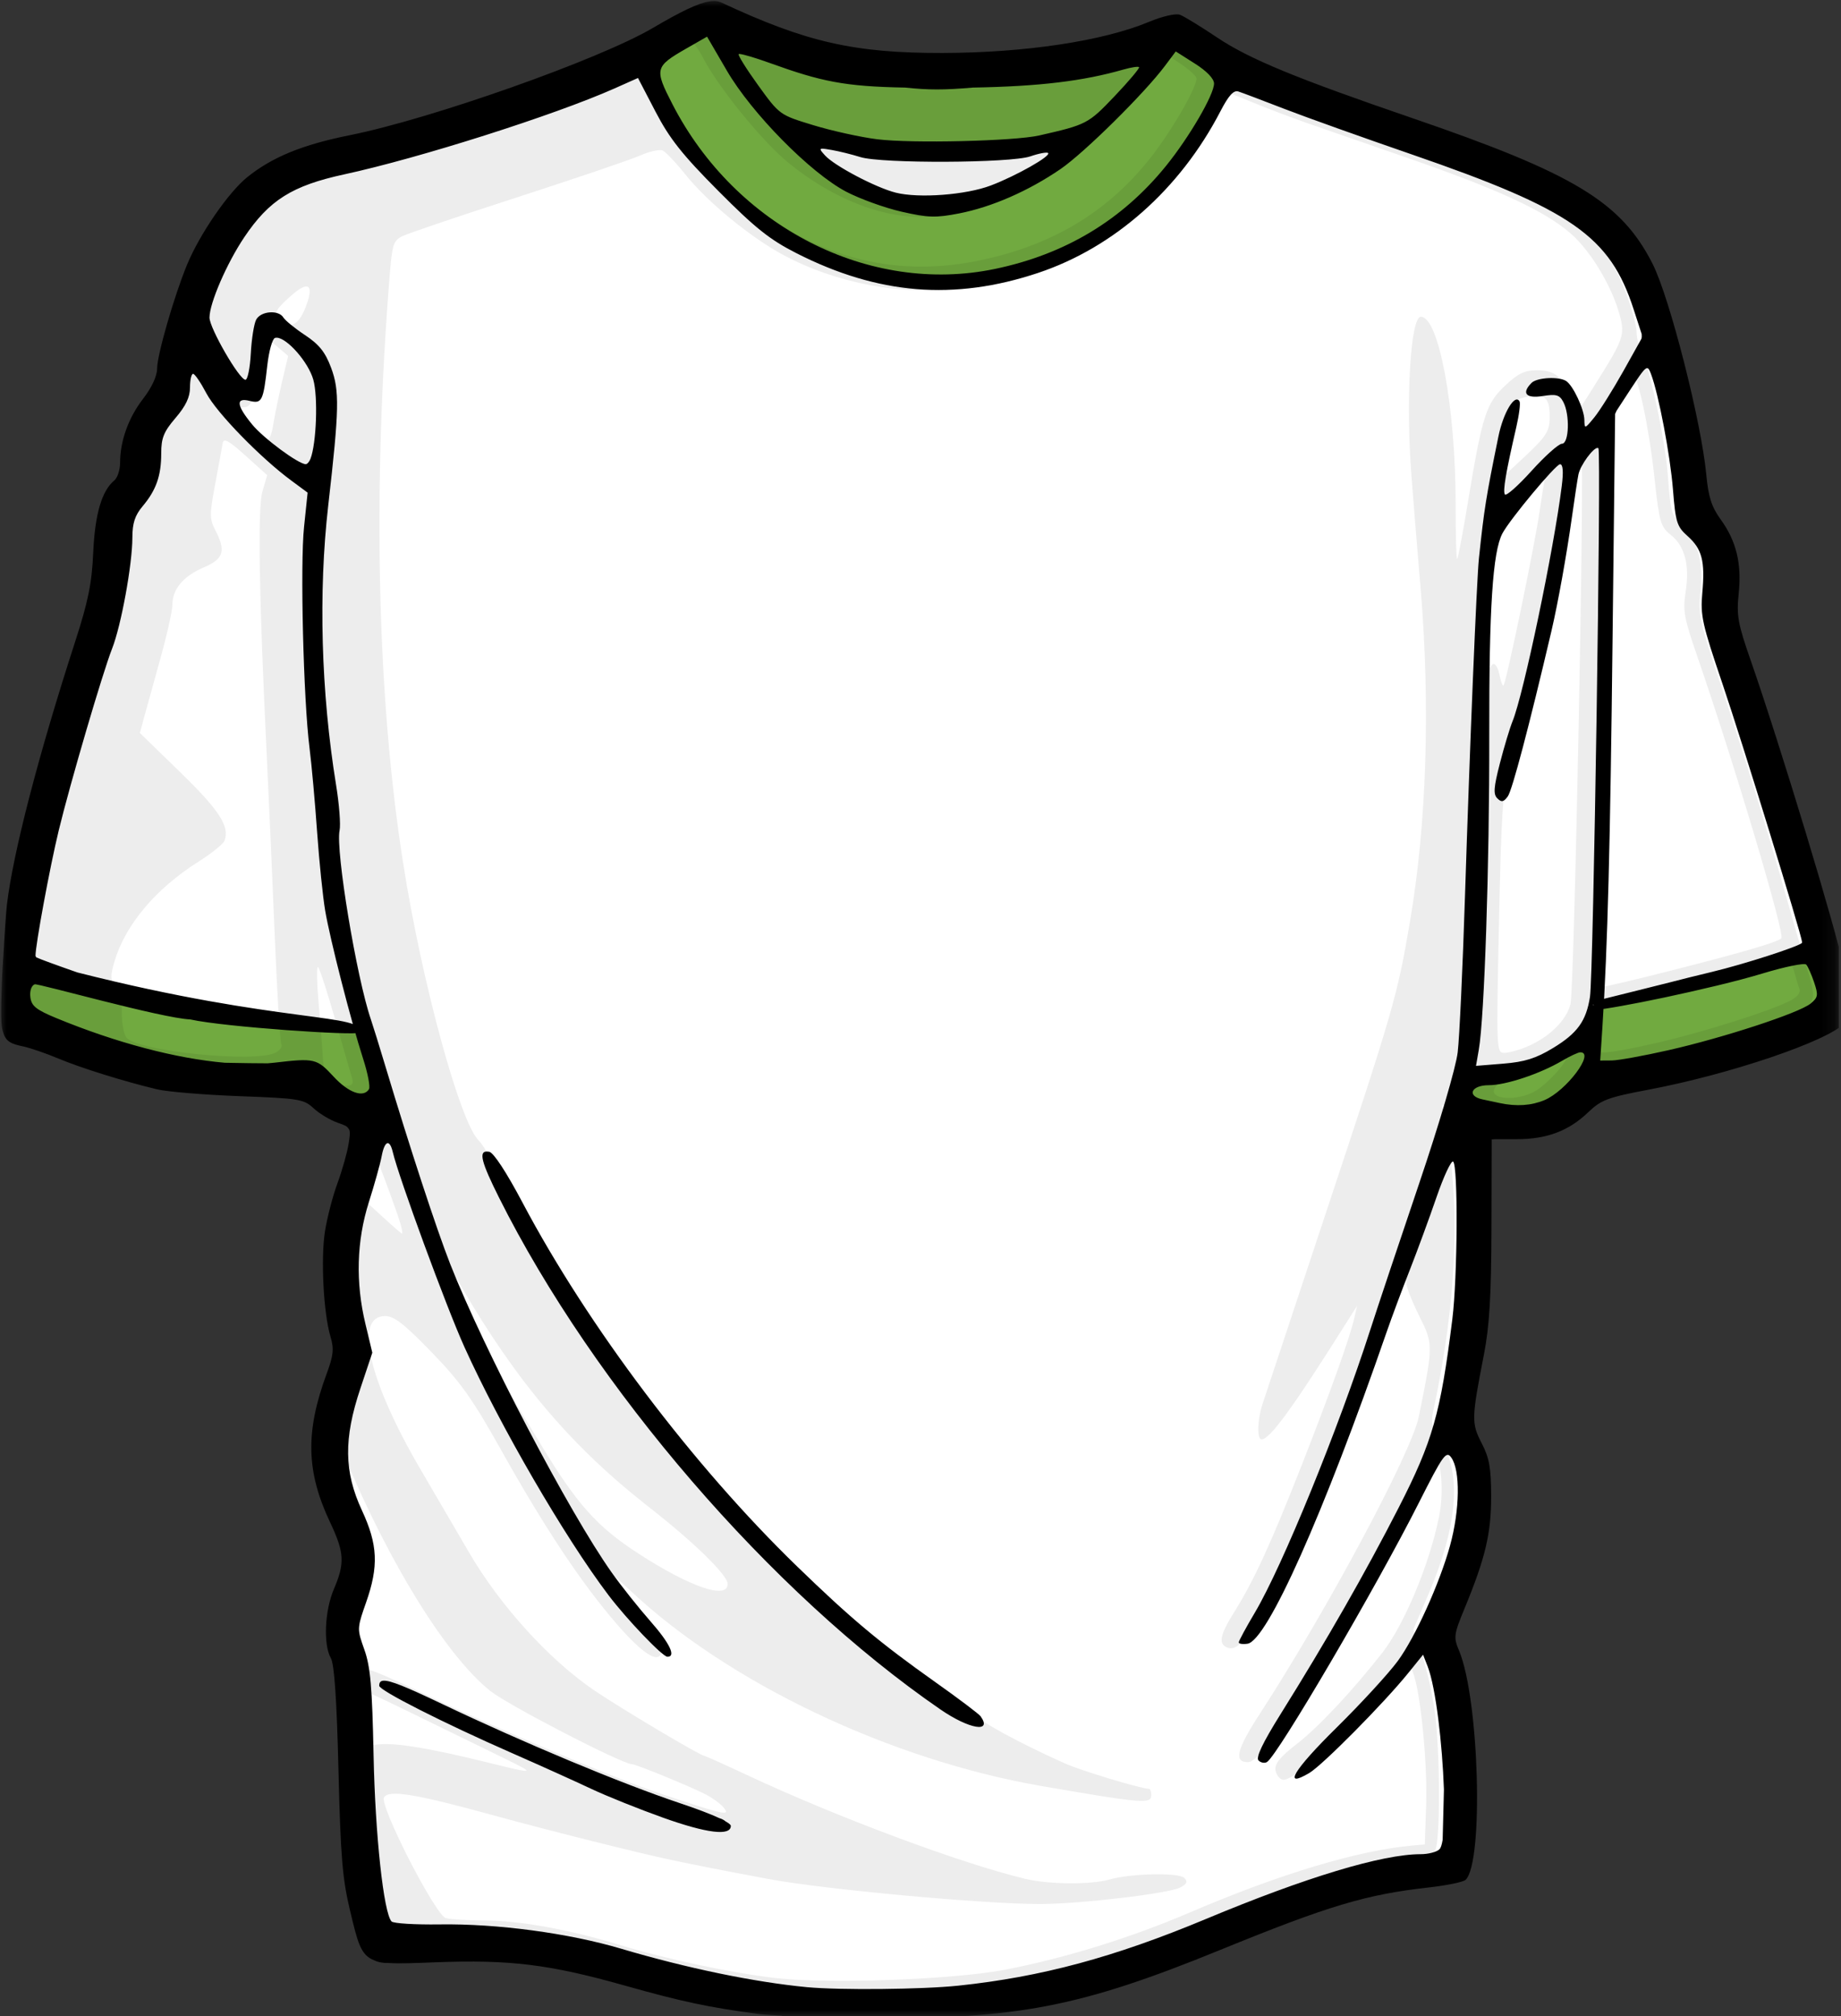 <svg width="137" height="150" viewBox="0 0 137 150" fill="none" xmlns="http://www.w3.org/2000/svg">
<rect x="0" y="0" width="137" height="150" fill="#333333" stroke="none"/>
<g clip-path="url(#clip0_685_1187)">
<mask id="mask0_685_1187" style="mask-type:luminance" maskUnits="userSpaceOnUse" x="0" y="0" width="137" height="150">
<path d="M136.848 0H0V150H136.848V0Z" fill="white"/>
</mask>
<g mask="url(#mask0_685_1187)">
<path fill-rule="evenodd" clip-rule="evenodd" d="M51.811 1.333L35.287 8.832L22.351 11.984L18.872 14.375L15.285 19.266L13.219 25.569L12.784 28.612L10.61 31.221V34.481L8.871 37.307L8.001 43.284L6.044 50.783L3.979 57.087L1.804 64.586L1.369 70.128L1.152 75.671L7.348 78.388L15.067 80.127L22.677 80.236L27.46 83.061L26.047 88.495L25.612 92.625L25.503 97.081L26.373 99.472L26.155 100.559L24.634 105.123L24.416 108.601L25.829 113.383L26.482 115.774L25.612 118.817L25.286 121.317L26.264 125.012L26.591 133.924L27.677 143.487L28.547 144.357L38.44 144.249L46.593 145.987L56.269 148.487L69.749 149.03L81.489 146.748L92.905 142.836L100.84 140.119L108.776 138.597C108.74 135.554 108.704 132.511 108.668 129.468L106.602 121.752L109.755 111.97L108.885 107.841L108.342 105.558L109.428 97.081C109.392 94.038 109.356 90.995 109.32 87.952L108.994 82.192L112.69 82.844L115.625 82.301L118.778 80.561L130.301 77.518L136.606 75.454L135.085 68.172L127.909 46.219L128.453 41.002L125.952 38.068L121.061 19.266L118.778 15.353L106.385 10.137L95.948 6.768L88.121 2.203L77.902 4.051L66.052 4.485L57.139 2.42L51.811 1.333Z" fill="white"/>
<path fill-rule="evenodd" clip-rule="evenodd" d="M1.386 72.485L27.084 76.711L28.667 82.303L0.97 76.787L1.386 72.485Z" fill="#71AA40"/>
<path fill-rule="evenodd" clip-rule="evenodd" d="M109.298 80.269C112.73 78.971 116.266 79.651 119.281 74.706L135.247 70.728C135.455 72.035 138.189 73.579 135.038 75.443C131.887 77.308 120.063 80.85 116.342 81.915C112.622 82.979 113.424 82.414 112.174 82.727C110.924 83.041 109.329 83.192 108.485 82.276L109.298 80.269Z" fill="#71AA40"/>
<path fill-rule="evenodd" clip-rule="evenodd" d="M52.472 2.062C52.854 2.059 53.27 2.061 53.724 2.067C60.161 2.053 63.194 6.71 85.342 3.358C91.692 3.816 92.442 2.692 91.824 4.815C88.17 10.437 89.767 12.123 83.154 16.87C80.628 19.24 76.8 20.108 73.816 20.555C71.166 22.044 66.452 20.916 64.729 19.868C58.511 17.995 55.232 15.704 51.161 11.561L48.243 4.212C48.822 3.125 46.749 2.102 52.472 2.062ZM60.872 10.192C60.278 10.252 60.017 10.48 60.289 10.978C61.38 12.97 66.817 14.899 69.929 14.976C73.041 15.052 78.965 12.655 78.965 11.436C78.965 10.217 72.875 11.471 69.763 11.395C67.428 11.337 62.653 10.011 60.872 10.192Z" fill="#71AA40"/>
<path d="M51.778 1.851C51.165 1.848 48.615 3.192 47.413 4.151C46.732 4.694 39.608 7.409 34.713 8.991C29.176 10.781 27.588 11.218 24.62 11.78C19.973 12.661 17.325 14.699 15.182 19.039C14.576 20.268 13.855 22.236 13.584 23.414C13.313 24.592 12.962 25.689 12.805 25.849C12.649 26.009 12.522 26.707 12.522 27.405C12.522 28.625 12.392 28.886 10.534 31.403C10.273 31.758 9.949 32.957 9.815 34.074C9.637 35.548 9.38 36.315 8.865 36.863C8.269 37.497 8.109 38.123 7.874 40.766C7.571 44.177 7.428 44.764 5.338 51.409C3.729 56.524 2.411 61.567 1.533 65.937C0.862 69.276 0.306 74.204 0.513 75.012C0.584 75.291 1.217 75.73 1.916 75.984L4.901 77.069C10.172 78.985 11.86 79.31 17.2 79.433L22.337 79.552L23.411 80.625C24.347 81.561 24.671 81.698 26.001 81.698C26.837 81.698 27.523 81.796 27.522 81.922C27.521 82.54 25.885 88.656 25.54 89.333C24.918 90.556 24.694 94.438 25.104 96.84C25.654 100.059 25.583 101.158 24.626 104.327C23.611 107.687 23.71 108.796 25.357 112.547C26.455 115.046 26.521 116.279 25.682 118.407C24.983 120.18 24.897 121.817 25.452 122.789C25.712 123.244 25.891 125.838 26.018 130.949C26.206 138.524 26.755 142.821 27.646 143.738C27.942 144.043 28.452 144.071 29.84 143.85C31.883 143.524 38.724 143.876 41.136 144.433C41.979 144.628 44.325 145.248 46.345 145.807C50.025 146.827 55.369 147.955 57.664 148.195C58.338 148.266 61.855 148.287 65.474 148.243C70.805 148.176 72.663 148.032 75.266 147.493C80.708 146.369 83.433 145.504 89.364 143.007C95.888 140.259 100.666 138.804 104.429 138.419C105.967 138.262 106.583 138.064 106.8 137.659C107.19 136.93 107.175 130.384 106.777 127.376C106.602 126.059 106.17 124.138 105.815 123.107L105.172 121.238L106.299 118.608C108.475 113.543 108.793 109.544 107.201 107.199C106.608 106.325 106.474 105.846 106.629 105.123C108.433 96.726 108.719 89.678 107.514 83.259L107.319 82.227L109.425 82.463C113.229 82.893 114.851 82.461 116.692 80.523C117.353 79.827 117.953 79.546 119.14 79.385C122.882 78.879 127.801 77.603 131.734 76.113C135.388 74.729 135.322 74.844 134.341 71.608C134.008 70.51 133.309 68.093 132.79 66.243C131.537 61.779 129.73 55.956 127.858 50.358C126.488 46.26 126.351 45.61 126.531 44.055C126.787 41.848 126.319 40.101 125.204 39.108C124.399 38.391 124.313 38.112 124.124 35.464C123.932 32.753 122.746 27.226 122.089 26.001C121.924 25.692 121.789 25.096 121.789 24.674C121.789 24.252 121.418 22.914 120.969 21.703C119.73 18.362 117.394 16.013 113.389 14.079C111.694 13.26 108.447 11.957 106.175 11.178C93.832 6.947 91.363 5.939 88.267 3.884C86.82 2.924 86.379 2.766 85.854 3.017C83.095 4.341 75.176 5.517 69.013 5.517C62.842 5.517 58.514 4.665 53.996 2.564C53.154 2.172 52.154 1.852 51.778 1.85V1.851ZM51.365 3.072C51.542 3.072 51.962 3.608 52.297 4.263C53.4 6.424 56.658 10.448 58.602 12.052C62.41 15.191 66.857 16.68 70.276 15.955C73.969 15.171 77.18 13.534 80.416 10.79C82.016 9.433 85.038 6.083 86.008 4.599L86.503 3.85L87.771 4.687C88.469 5.149 89.039 5.666 89.039 5.837C89.039 6.565 87.119 9.853 85.536 11.839C82.292 15.909 78.058 18.383 72.511 19.451C65.784 20.747 59.536 18.768 54.19 13.644C51.325 10.896 48.333 6.533 48.333 5.1C48.333 4.67 50.722 3.072 51.365 3.072L51.365 3.072ZM91.009 6.739C91.056 6.739 92.044 7.134 93.203 7.612C94.363 8.089 96.14 8.764 97.15 9.115L104.765 11.757C111.568 14.116 114.995 15.709 116.916 17.399C118.401 18.706 119.976 21.349 120.544 23.484C120.932 24.944 120.815 25.263 118.615 28.75L117.376 30.713L116.952 29.663C116.29 28.027 115.703 27.547 114.391 27.547C113.452 27.547 112.973 27.777 111.996 28.697C110.589 30.022 110.301 30.922 109.242 37.334C108.867 39.606 108.505 41.521 108.44 41.591C108.374 41.661 108.322 39.832 108.322 37.523C108.322 30.295 107.071 23.567 105.732 23.567C104.966 23.567 104.599 29.748 105.031 35.347C105.211 37.689 105.407 40.107 105.715 43.761C106.446 52.458 106.166 61.284 104.93 68.537C103.976 74.138 103.734 74.989 98.518 90.69C96.165 97.773 94.103 103.993 93.935 104.51C93.567 105.646 93.532 107.087 93.876 107.087C94.506 107.087 96.197 104.757 100.317 98.213L100.99 97.146L100.783 98.06C100.446 99.533 99.028 103.497 96.902 108.921C94.621 114.739 93.316 117.59 91.888 119.864C90.771 121.643 90.637 122.31 91.346 122.582C92.177 122.901 93.044 121.712 95.174 117.335C97.588 112.373 99.195 108.321 102.641 98.519C103.204 96.921 103.761 95.376 103.88 95.082C104.141 94.439 104.647 94.669 104.647 95.43C104.647 95.73 105.083 96.844 105.614 97.907C106.663 100.004 106.663 100.062 105.579 105.407C105.04 108.064 98.742 119.823 93.728 127.541C92.025 130.163 91.798 131.102 92.867 131.102C93.291 131.102 94.001 130.313 95.204 128.501C97.684 124.761 101.926 117.418 104.423 112.541C105.607 110.227 106.684 108.399 106.812 108.478C107.288 108.773 107.44 111.096 107.095 112.812C106.373 116.399 104.495 120.89 102.842 122.995C100.587 125.866 98.086 128.527 96.483 129.764C95.274 130.696 94.848 131.223 94.914 131.686C94.965 132.036 95.216 132.363 95.469 132.411C96.168 132.544 99.613 129.512 102.346 126.361L104.789 123.543L105.143 124.416C105.707 125.827 106.238 131.176 106.128 134.316L106.027 137.223L105.108 137.305C101.074 137.664 95.22 139.423 88.579 142.27C84.15 144.168 79.316 145.669 74.794 146.544C71.023 147.274 61.806 147.615 57.818 147.175C54.605 146.821 49.623 145.771 46.191 144.722C42.358 143.55 38.671 142.882 35.981 142.876C34.779 142.875 33.516 142.796 33.179 142.706C32.403 142.496 28.212 134.311 28.578 133.72C28.937 133.138 30.905 133.459 36.7 135.052C40.841 136.19 47.503 137.862 50.014 138.39C52.081 138.824 53.634 139.129 57.21 139.799C61.318 140.569 73.229 141.663 77.407 141.656C80.393 141.652 86.998 140.872 87.836 140.424C88.33 140.159 88.405 139.984 88.136 139.716C87.724 139.304 84.159 139.376 82.58 139.829C81.176 140.231 78.044 140.205 76.262 139.775C71.455 138.616 62.265 135.185 55.571 132.051C53.914 131.276 52.503 130.642 52.433 130.642C52.152 130.642 46.295 127.164 44.246 125.778C40.886 123.507 37.205 119.452 34.902 115.495C33.826 113.646 32.214 110.889 31.322 109.369C27.434 102.748 26.312 97.912 28.661 97.912C29.325 97.912 30.073 98.492 32.112 100.595C34.271 102.821 35.151 104.061 37.279 107.859C40.543 113.683 43.261 117.775 45.856 120.778C48.033 123.298 49.254 123.955 49.254 122.606C49.254 122.199 48.956 121.606 48.599 121.285C47.807 120.574 45.272 117.316 45.272 117.01C45.272 116.889 45.992 117.473 46.876 118.307C54.177 125.2 66.269 130.946 77.561 132.889C85.096 134.185 85.671 134.229 85.671 133.549C85.671 133.296 85.6 133.089 85.512 133.089C84.947 133.089 80.431 131.729 79.272 131.208C75.715 129.612 72.918 128.079 72.358 127.423C72.021 127.028 70.782 126.06 69.603 125.271C58.434 117.788 45.192 102.567 38.217 89.192C37.164 87.172 36.001 85.222 35.627 84.858C34.233 83.495 31.401 73.12 30.006 64.256C28.063 51.908 27.71 36.548 28.997 20.518C29.187 18.155 29.273 17.894 29.971 17.558C30.392 17.356 34.243 16.052 38.535 14.663C42.828 13.274 46.914 11.887 47.614 11.579C48.313 11.271 49.074 11.095 49.301 11.19C49.527 11.285 50.303 12.107 51.029 13.012C52.634 15.013 55.817 17.631 58.231 18.938C62.199 21.085 67.182 22.023 71.503 21.432C79.458 20.343 85.359 16.31 89.547 9.109C90.305 7.805 90.964 6.738 91.01 6.739L91.009 6.739ZM22.715 21.32C23.144 21.245 23.164 21.783 22.727 22.895C22.187 24.269 21.477 24.552 20.757 23.685C20.403 23.258 20.508 23.053 21.518 22.128C22.055 21.636 22.458 21.366 22.715 21.32ZM19.589 25.094C19.724 25.094 20.197 25.41 20.639 25.79L21.441 26.48L20.975 28.466C20.719 29.559 20.433 30.966 20.332 31.597C20.232 32.228 20.041 32.747 19.913 32.747C19.625 32.747 17.725 30.807 17.725 30.512C17.725 30.394 17.915 30.3 18.15 30.3C18.732 30.3 18.964 29.591 19.17 27.163C19.267 26.028 19.454 25.094 19.589 25.094ZM121.476 27.848C121.877 27.848 122.71 31.759 123.122 35.572C123.476 38.849 123.575 39.197 124.319 39.782C125.373 40.61 125.753 42.042 125.44 44.021C125.22 45.413 125.32 45.977 126.271 48.732C129.053 56.785 132.854 69.534 132.559 69.812C132.246 70.107 129.636 70.867 124.26 72.235C121.665 72.895 119.359 73.438 119.134 73.438C118.634 73.438 118.611 71.903 119.016 65.584C119.176 63.089 119.378 54.193 119.464 45.82L119.624 30.596L120.426 29.222C120.869 28.466 121.342 27.848 121.476 27.848V27.848ZM114.351 29.439C115.135 29.445 115.355 29.927 115.318 31.214C115.292 32.121 114.983 32.566 113.318 34.109L111.354 35.931L111.548 34.569C111.656 33.819 111.853 32.792 111.991 32.287C112.129 31.783 112.327 30.997 112.428 30.542C112.572 29.886 112.84 29.668 113.714 29.504C113.958 29.459 114.169 29.438 114.351 29.439ZM16.733 32.777C16.947 32.775 17.392 33.112 18.267 33.897L19.883 35.348L19.529 36.568C19.165 37.836 19.27 44.244 19.848 56.149C20.003 59.346 20.275 65.444 20.449 69.699C20.623 73.953 20.844 77.558 20.939 77.712C21.034 77.865 20.839 78.136 20.508 78.313C19.042 79.098 10.257 78.215 9.413 77.199C9.215 76.96 9.059 76.12 9.065 75.33C9.071 74.467 8.885 73.676 8.605 73.355C8.208 72.898 8.196 72.627 8.522 71.521C9.322 68.809 11.589 66.118 14.757 64.115C15.735 63.497 16.611 62.794 16.704 62.553C17.108 61.498 16.348 60.311 13.442 57.482L10.41 54.534L10.728 53.354C10.904 52.705 11.448 50.739 11.938 48.985C12.427 47.232 12.828 45.438 12.828 44.999C12.828 43.834 13.636 42.869 15.158 42.217C16.654 41.575 16.829 41.005 16.02 39.439C15.587 38.603 15.59 38.274 16.014 36.014C16.272 34.638 16.521 33.274 16.568 32.983C16.589 32.852 16.636 32.778 16.733 32.777ZM117.618 33.709C117.638 33.708 117.661 33.715 117.677 33.732C117.938 33.992 117.156 73.627 116.869 74.712C116.542 75.947 115.265 77.189 113.601 77.884C113.011 78.13 112.264 78.332 111.938 78.332C111.357 78.332 111.347 78.1 111.548 68.615C111.724 60.347 111.845 58.563 112.362 56.61C113.293 53.093 113.704 51.419 114.126 49.416C114.339 48.407 114.618 47.168 114.752 46.663C114.885 46.158 115.223 44.441 115.5 42.842C115.779 41.244 116.138 39.355 116.297 38.65C116.455 37.944 116.586 36.944 116.586 36.421C116.586 35.565 117.31 33.718 117.618 33.709V33.709ZM115.123 34.734L114.952 35.654C114.857 36.159 114.692 37.191 114.586 37.948C114.237 40.429 112.092 50.795 111.884 51.002C111.819 51.068 111.682 50.699 111.578 50.177C111.473 49.655 111.25 49.312 111.082 49.416C110.915 49.52 110.648 50.045 110.492 50.584C110.118 51.879 110.077 45.447 110.439 42.323C110.662 40.401 110.869 39.87 112.073 38.19C112.833 37.13 113.832 35.922 114.291 35.501L115.123 34.734ZM132.966 71.704C133.237 71.684 133.422 71.889 133.533 72.329C133.636 72.74 133.799 73.281 133.898 73.538C134.016 73.847 133.776 74.161 133.191 74.464C131.725 75.221 126.735 76.796 123.316 77.582C119.63 78.43 118.42 78.513 118.42 77.913C118.42 77.684 118.505 76.88 118.609 76.126C118.778 74.892 118.864 74.77 119.511 74.894C120.18 75.022 123.824 74.354 125.917 73.721C126.422 73.568 128.077 73.093 129.592 72.659C131.107 72.226 132.573 71.801 132.848 71.722C132.89 71.71 132.927 71.707 132.966 71.704ZM23.653 71.946C23.66 71.943 23.664 71.945 23.671 71.952C23.789 72.061 24.369 73.847 24.963 75.926C25.556 78.004 26.119 79.947 26.207 80.242C26.322 80.623 26.196 80.779 25.777 80.779C24.689 80.779 24.098 80.055 24.019 78.621C23.978 77.873 23.835 76.019 23.701 74.505C23.575 73.085 23.558 71.988 23.653 71.946ZM116.444 78.579C116.535 78.566 116.586 78.576 116.586 78.615C116.586 79.105 115.009 80.788 114.114 81.25C113.079 81.785 111.504 81.836 111.2 81.344C110.959 80.955 111.862 80.165 112.551 80.165C112.793 80.165 113.798 79.753 114.787 79.252C115.528 78.875 116.17 78.619 116.444 78.579ZM27.806 85.849C27.88 85.856 27.955 86.018 28.066 86.285C28.558 87.475 29.602 90.34 29.817 91.103C29.924 91.481 29.965 91.787 29.912 91.781C29.858 91.774 29.151 91.156 28.337 90.407L26.856 89.045L27.305 87.282C27.566 86.253 27.682 85.839 27.806 85.849ZM32.891 93.526C33.007 93.566 33.55 94.383 34.265 95.613C38.458 102.831 42.557 107.653 48.333 112.158C51.635 114.733 54.149 117.189 54.149 117.842C54.149 119.031 51.379 118.088 47.501 115.578C44.415 113.58 42.918 111.896 40.181 107.359C38.822 105.106 37.129 102.326 36.424 101.179C35.183 99.164 33.325 95.196 32.885 93.627C32.863 93.547 32.864 93.517 32.891 93.526ZM25.046 106.934L25.624 108.314C29.015 116.411 33.242 123.218 36.483 125.802C37.817 126.866 46.307 131.253 47.036 131.256C47.34 131.258 51.376 132.913 52.516 133.503C53.016 133.761 53.606 134.189 53.825 134.452C54.4 135.144 53.956 135.045 49.254 133.479C45.627 132.272 37.188 128.713 31.575 126.02C29.514 125.031 27.643 124.222 27.417 124.222C27.191 124.222 26.749 123.458 26.432 122.524C25.856 120.83 25.853 120.821 26.532 118.927C27.476 116.296 27.414 114.624 26.284 112.212C25.774 111.121 25.291 109.492 25.205 108.585L25.046 106.934ZM27.016 125.749C27.091 125.749 28.923 126.615 31.086 127.672L37.315 130.714C39.968 132.009 39.924 132.025 36.241 131.115C32.094 130.09 29.556 129.662 28.243 129.776L27.063 129.883L26.969 127.813C26.919 126.677 26.941 125.749 27.016 125.749Z" fill="black" fill-opacity="0.071"/>
<path d="M53.2 0.078C53.136 0.075 53.07 0.079 53 0.084H52.988C52.934 0.083 52.871 0.095 52.805 0.107C52.798 0.109 52.789 0.106 52.782 0.107C51.94 0.24 50.688 0.844 48.57 2.088C44.589 4.428 32.102 8.842 26.025 10.06C22.514 10.764 20.264 11.684 18.41 13.173C16.995 14.31 14.858 17.415 13.915 19.706C12.947 22.057 11.691 26.421 11.691 27.424C11.691 27.98 11.291 28.837 10.647 29.671C9.558 31.081 8.939 32.805 8.937 34.429C8.936 34.955 8.743 35.547 8.506 35.744C7.571 36.519 7.064 38.256 6.937 41.115C6.835 43.413 6.556 44.768 5.586 47.76C2.861 56.171 0.972 63.455 0.519 67.278C0.455 67.821 0.354 69.246 0.266 70.827C0.262 70.896 0.258 70.957 0.254 71.027C0.208 71.719 0.164 72.407 0.142 73.038C0.115 73.766 0.103 74.335 0.094 74.819C0.076 75.919 0.111 76.481 0.236 76.805C0.238 76.813 0.24 76.822 0.242 76.829C0.443 77.51 0.875 77.674 1.687 77.843C2.223 77.955 3.416 78.364 4.341 78.752C6.061 79.47 9.225 80.455 11.691 81.045C12.449 81.226 15.199 81.455 17.808 81.552C22.243 81.716 22.606 81.774 23.329 82.448C23.755 82.845 24.562 83.332 25.122 83.527C25.423 83.632 25.634 83.706 25.777 83.799L25.783 83.804C25.87 83.871 25.935 83.953 25.989 84.046C26.07 84.25 26.029 84.555 25.942 85.096C25.835 85.764 25.461 87.088 25.111 88.038C24.76 88.987 24.346 90.59 24.185 91.599C23.862 93.613 24.072 97.694 24.591 99.435C24.864 100.35 24.816 100.831 24.314 102.189C22.71 106.536 22.781 109.492 24.574 113.279C25.625 115.501 25.67 116.304 24.851 118.215C24.161 119.824 24.049 122.356 24.621 123.362C24.88 123.818 25.06 126.458 25.187 131.676C25.345 138.131 25.477 139.772 26.06 142.189C26.612 144.476 26.817 145.458 27.848 145.844L27.865 145.85C28.157 145.995 28.507 146.053 28.939 146.045C29.745 146.099 30.839 146.051 32.401 145.992C37.951 145.781 40.892 146.144 46.499 147.725C50.737 148.92 52.707 149.336 56.373 149.83C56.72 149.876 57.357 149.924 58.149 149.965C58.342 150.007 58.479 150.047 58.503 150.072C58.602 150.171 60.654 150.176 63.304 150.131H63.375C63.847 150.138 64.322 150.139 64.791 150.142C75.724 150.219 80.44 149.301 90.803 145.072C98.871 141.78 101.655 140.946 106.311 140.426C107.663 140.275 108.907 140.018 109.071 139.853C110.423 138.502 110.074 126.39 108.582 122.819C108.155 121.798 108.18 121.621 109.001 119.63C110.536 115.908 110.967 114.085 110.965 111.333C110.963 109.224 110.832 108.476 110.263 107.377C109.49 105.884 109.498 105.536 110.428 100.779C110.836 98.695 110.974 96.409 110.989 91.387L111.006 84.771L111.301 84.753H112.882C115.116 84.753 116.738 84.141 118.196 82.743C119.148 81.832 119.651 81.641 122.686 81.069C128.732 79.927 136.025 77.454 137.267 76.121C137.418 75.959 137.529 75.826 137.603 75.667L137.609 75.656C137.729 75.475 137.786 75.295 137.786 75.113C137.786 74.967 137.72 74.613 137.615 74.141C137.533 73.627 137.402 72.959 137.214 72.018C136.655 69.218 132.456 55.371 130.26 49.076C129.326 46.403 129.217 45.78 129.386 44.165C129.621 41.93 129.211 40.253 128.042 38.64C127.367 37.709 127.13 36.963 126.974 35.303C126.602 31.355 124.25 22.129 122.974 19.619C120.643 15.032 117.16 12.92 105.095 8.787C96.448 5.825 92.965 4.39 90.585 2.797C89.36 1.977 88.11 1.21 87.806 1.099C87.49 0.982 86.509 1.208 85.512 1.623C82.074 3.056 76.294 3.927 70.146 3.941C63.577 3.955 59.987 3.138 53.712 0.202C53.56 0.131 53.392 0.088 53.199 0.079L53.2 0.078ZM52.61 2.731C52.613 2.732 52.614 2.73 52.616 2.731C52.618 2.732 52.62 2.736 52.622 2.737L54.085 5.248C55.933 8.428 60.305 12.861 62.962 14.258C63.976 14.79 65.834 15.464 67.092 15.75C69.072 16.2 69.644 16.215 71.368 15.879C73.795 15.407 76.519 14.219 78.912 12.583C80.685 11.372 85.181 6.927 86.705 4.883L87.495 3.827L88.917 4.73C89.799 5.287 90.344 5.855 90.344 6.215C90.344 7.048 88.498 10.214 86.763 12.353C83.508 16.369 79.278 18.916 74.046 20.007C64.679 21.96 54.736 16.882 50.038 7.748C48.689 5.126 48.73 4.958 51.053 3.621L52.61 2.731L52.61 2.731ZM55.041 4.016C55.304 4.032 56.233 4.308 57.288 4.688C61.094 6.061 62.826 6.436 67.357 6.516C69.116 6.7 70.242 6.7 72.4 6.516C77.372 6.427 80.609 6.031 83.608 5.172C84.178 5.009 84.698 4.929 84.764 4.995C84.83 5.061 84.012 6.034 82.947 7.153C80.985 9.216 80.861 9.276 77.337 10.078C75.475 10.501 67.833 10.682 65.275 10.361C64.027 10.204 61.887 9.73 60.515 9.311C58.026 8.552 58.011 8.549 56.427 6.357C55.553 5.148 54.899 4.099 54.97 4.028C54.979 4.019 55.003 4.014 55.041 4.016ZM47.473 5.803C47.475 5.803 47.476 5.808 47.479 5.809L48.782 8.309C49.824 10.311 50.768 11.504 53.46 14.211C56.208 16.974 57.287 17.833 59.282 18.845C65.344 21.922 71.012 22.383 77.243 20.307C82.904 18.421 87.812 14.076 90.816 8.285C91.422 7.116 91.797 6.694 92.149 6.805C92.419 6.89 93.953 7.471 95.552 8.09C97.151 8.71 101.402 10.228 105.002 11.469C116.981 15.598 119.81 17.57 121.571 23.02L122.167 24.853C122.171 24.917 122.173 24.983 122.173 25.042C122.173 25.086 122.162 25.138 122.15 25.201L120.799 27.619C120.009 29.024 119.038 30.57 118.64 31.056C117.935 31.917 117.913 31.924 117.902 31.239C117.89 30.449 117.071 28.693 116.552 28.35C116.014 27.995 114.377 28.082 113.974 28.485C113.205 29.254 113.555 29.664 114.805 29.464C115.809 29.304 116.052 29.375 116.333 29.901C116.836 30.84 116.766 33.014 116.233 33.014C115.994 33.014 114.977 33.919 113.974 35.03C112.971 36.141 112.076 36.933 111.986 36.787C111.825 36.527 112.061 35.138 112.835 31.787C113.049 30.862 113.157 29.997 113.077 29.859C112.731 29.265 111.87 30.695 111.508 32.465C110.584 36.985 110.444 37.868 110.057 41.534C109.886 43.155 109.375 55.533 109.019 66.664C108.85 71.964 108.607 77.198 108.476 78.291C108.34 79.429 107.109 83.615 105.598 88.079C104.145 92.37 102.512 97.257 101.97 98.939C99.59 106.327 95.433 116.513 93.394 119.955C92.728 121.078 92.184 122.081 92.184 122.19C92.184 122.298 92.477 122.344 92.839 122.29C94.293 122.073 98.505 112.639 103.191 99.093C103.569 98 104.339 95.936 104.902 94.506C105.464 93.076 106.361 90.636 106.895 89.082C107.43 87.528 107.986 86.331 108.134 86.422C108.512 86.656 108.469 95.009 108.075 98.162C107.196 105.187 106.617 107.221 104.076 112.183C101.607 117.005 98.753 121.996 95.316 127.496C93.966 129.656 93.438 130.76 93.653 130.975C93.825 131.147 94.11 131.2 94.284 131.092C95.083 130.599 102.421 118.076 105.58 111.817C107.387 108.238 107.617 107.919 107.992 108.432C108.683 109.376 108.64 112.333 107.904 115.001C107.128 117.81 105.325 121.789 104.023 123.568C103.345 124.493 101.291 126.73 99.457 128.538C96.263 131.686 95.416 133.098 97.428 131.911C98.413 131.33 102.961 126.738 104.784 124.487L105.899 123.108L106.241 123.981C106.854 125.564 107.33 129.772 107.45 133.102C107.45 133.13 107.45 133.157 107.45 133.184C107.447 133.439 107.439 133.692 107.432 133.945L107.356 136.876V136.881C107.298 137.238 107.22 137.482 107.12 137.583C106.917 137.785 106.29 137.949 105.728 137.949C102.859 137.949 97.176 139.664 89.736 142.772C82.906 145.624 77.485 147.081 71.321 147.73C68.651 148.012 62.475 148.073 60.048 147.842C56.143 147.472 51.078 146.423 46.228 144.983C42.319 143.822 36.992 143.109 32.708 143.173C30.885 143.199 29.279 143.101 29.139 142.955C28.55 142.335 27.92 136.523 27.8 130.59C27.698 125.52 27.566 124.003 27.116 122.736C26.853 121.995 26.713 121.594 26.715 121.174C26.717 121.115 26.722 121.052 26.727 120.991C26.728 120.978 26.732 120.964 26.733 120.95C26.78 120.547 26.946 120.064 27.24 119.228C28.19 116.525 28.117 114.919 26.933 112.371C25.599 109.498 25.566 107.042 26.815 103.309L27.706 100.638L27.199 98.521C26.448 95.412 26.534 92.321 27.452 89.428C27.873 88.104 28.299 86.57 28.402 86.021C28.62 84.861 28.993 84.719 29.228 85.708C29.683 87.627 33.209 97.223 34.548 100.189C37.204 106.07 42.014 114.359 45.278 118.674C46.639 120.473 49.308 123.261 49.667 123.261C50.327 123.261 49.846 122.261 48.387 120.602C47.527 119.624 46.235 118.003 45.52 116.993C42.33 112.49 36.002 100.405 33.504 94.046C32.48 91.437 30.515 85.441 28.691 79.365C28.237 77.85 27.744 76.266 27.6 75.845C26.534 72.743 24.962 63.258 25.27 61.788C25.36 61.356 25.243 59.834 25.01 58.404C23.891 51.512 23.685 44.074 24.426 37.602C25.248 30.424 25.274 29.061 24.639 27.36C24.203 26.194 23.748 25.625 22.698 24.931C21.944 24.432 21.222 23.842 21.088 23.622C20.728 23.033 19.408 23.139 19.064 23.781C18.901 24.087 18.721 25.222 18.663 26.305C18.606 27.387 18.426 28.263 18.262 28.256C17.8 28.237 15.59 24.41 15.59 23.628C15.59 22.556 16.873 19.594 18.174 17.655C20.03 14.889 21.743 13.812 25.618 12.973C31.194 11.767 41.246 8.573 45.726 6.582L47.472 5.804L47.473 5.803ZM61.169 11.062C61.294 11.056 61.534 11.096 61.913 11.162C62.487 11.263 63.435 11.501 64.025 11.687C65.585 12.18 75.207 12.139 76.671 11.634C77.314 11.412 77.912 11.3 77.998 11.386C78.222 11.611 75.627 13.08 73.739 13.798C71.886 14.503 68.386 14.768 66.661 14.335C65.184 13.964 62.097 12.34 61.394 11.563C61.076 11.212 60.963 11.072 61.169 11.062V11.062ZM20.604 25.125C21.367 25.154 22.947 26.934 23.317 28.256C23.673 29.526 23.548 32.98 23.105 34.134C23.019 34.357 22.859 34.538 22.751 34.535C22.192 34.519 19.616 32.612 18.775 31.593C17.589 30.154 17.522 29.56 18.575 29.824C19.489 30.053 19.595 29.843 19.89 27.2C20.009 26.134 20.267 25.207 20.462 25.142C20.505 25.128 20.553 25.123 20.604 25.125ZM122.579 27.389C122.689 27.395 122.76 27.561 122.863 27.831C123.434 29.342 124.29 33.849 124.497 36.44C124.689 38.849 124.788 39.175 125.576 39.877C126.659 40.842 126.894 41.739 126.679 44.111C126.526 45.797 126.671 46.436 128.183 50.885C129.633 55.151 134.038 69.447 134.105 70.095C134.103 70.113 134.105 70.13 134.099 70.148C133.849 70.424 129.803 71.732 127.381 72.312C126.287 72.574 124.909 72.916 124.32 73.073C123.73 73.228 120.046 74.139 119.247 74.339C118.321 75.283 118.445 74.246 118.822 75.113C119.706 75.113 127.343 73.583 131.168 72.424C132.829 71.92 134.287 71.624 134.412 71.764C134.538 71.903 134.804 72.501 135.002 73.09C135.323 74.046 135.292 74.213 134.73 74.67C133.876 75.365 128.275 77.201 124.166 78.132C122.314 78.551 120.414 78.896 119.943 78.898L119.082 78.904L119.247 76.38C119.633 70.394 119.826 63.034 120.002 47.388L120.191 30.796C120.222 30.722 120.257 30.645 120.297 30.56L121.382 28.897C122.102 27.801 122.396 27.377 122.579 27.388V27.389ZM14.369 27.813C14.496 27.813 14.94 28.466 15.36 29.264C16.125 30.715 19.413 34.088 21.689 35.762L22.892 36.652L22.627 39.193C22.33 41.999 22.579 52.053 23.034 55.65C23.194 56.912 23.446 59.736 23.6 61.923C23.755 64.11 24.026 66.727 24.196 67.737C24.559 69.884 26.118 75.972 27.022 78.769C27.368 79.841 27.565 80.859 27.458 81.033C27.047 81.698 25.939 81.305 24.821 80.095C23.58 78.751 23.417 78.711 20.409 79.064C20.251 79.082 20.084 79.098 19.92 79.11L18.557 79.099C17.86 79.091 17.273 79.08 16.734 79.069C13.115 78.755 8.677 77.596 4.188 75.744C2.68 75.121 2.339 74.842 2.259 74.187C2.202 73.719 2.336 73.327 2.583 73.232C2.815 73.144 11.986 75.744 14.157 75.845C16.734 76.415 26.475 77.063 26.709 76.829C27.34 75.384 20.934 76.203 5.757 72.348C4.22 71.813 2.919 71.336 2.701 71.227C2.679 71.192 2.659 71.153 2.642 71.115C2.634 70.341 3.696 64.568 4.371 61.781C5.213 58.302 7.641 50.035 8.34 48.262C9.016 46.548 9.849 41.986 9.851 39.995C9.851 38.922 10.043 38.341 10.611 37.666C11.62 36.468 11.998 35.396 11.998 33.727C11.998 32.587 12.183 32.122 13.065 31.092C13.823 30.207 14.139 29.546 14.139 28.828C14.139 28.269 14.242 27.813 14.369 27.813H14.369ZM118.893 33.327C118.914 33.329 118.931 33.335 118.946 33.35C119.172 33.575 118.575 72.531 118.321 74.158C118.039 75.966 117.385 76.873 115.56 77.978C114.298 78.743 113.454 79.007 111.879 79.134L109.838 79.299L110.045 78.108C110.465 75.692 110.842 64.404 110.824 54.734C110.806 45.272 111.08 41.052 111.803 39.687C112.361 38.634 115.772 34.54 116.091 34.54C116.312 34.54 116.354 35.079 116.221 36.15C115.636 40.863 113.377 51.66 112.558 53.661C112.352 54.166 111.928 55.577 111.614 56.798C111.155 58.584 111.115 59.092 111.426 59.398C111.734 59.702 111.89 59.676 112.204 59.251C112.527 58.813 113.782 54.069 115.455 46.934C115.934 44.889 116.585 41.265 116.97 38.52C117.171 37.09 117.391 35.643 117.46 35.306C117.605 34.596 118.576 33.289 118.893 33.325V33.327ZM117.601 78.29C118.719 78.29 116.553 81.171 114.923 81.852C113.958 82.255 112.857 82.332 111.62 82.07L110.316 81.793C109.127 81.539 109.481 80.738 110.782 80.738C112.059 80.738 114.596 79.893 116.245 78.921C116.834 78.574 117.443 78.29 117.601 78.29ZM36.259 85.673C35.6 85.638 35.829 86.487 37.126 89.081C44.2 103.227 57.396 118.53 69.994 127.188C72.125 128.653 73.869 128.946 72.972 127.689C72.849 127.516 71.333 126.373 69.604 125.148C65.459 122.211 63.33 120.429 59.323 116.546C51.575 109.035 43.761 98.689 38.879 89.464C37.694 87.225 36.734 85.753 36.407 85.69C36.356 85.681 36.304 85.675 36.26 85.673H36.259ZM28.525 125.042C28.296 125.061 28.219 125.193 28.219 125.419C28.219 125.766 33.04 128.209 38.111 130.432C40.159 131.33 42.801 132.524 43.98 133.079C45.158 133.635 47.568 134.6 49.336 135.231C52.604 136.398 54.385 136.615 54.385 135.844C54.385 135.762 54.236 135.646 53.984 135.502L53.972 135.49C53.862 135.399 53.712 135.322 53.559 135.278L53.541 135.272C52.889 134.967 51.88 134.584 50.557 134.14C46.194 132.676 39.004 129.678 32.92 126.782C30.256 125.513 29.03 125.001 28.525 125.042V125.042Z" fill="black"/>
</g>
</g>
<defs>
<clipPath id="clip0_685_1187">
<rect width="136.848" height="150" fill="white"/>
</clipPath>
</defs>
</svg>
